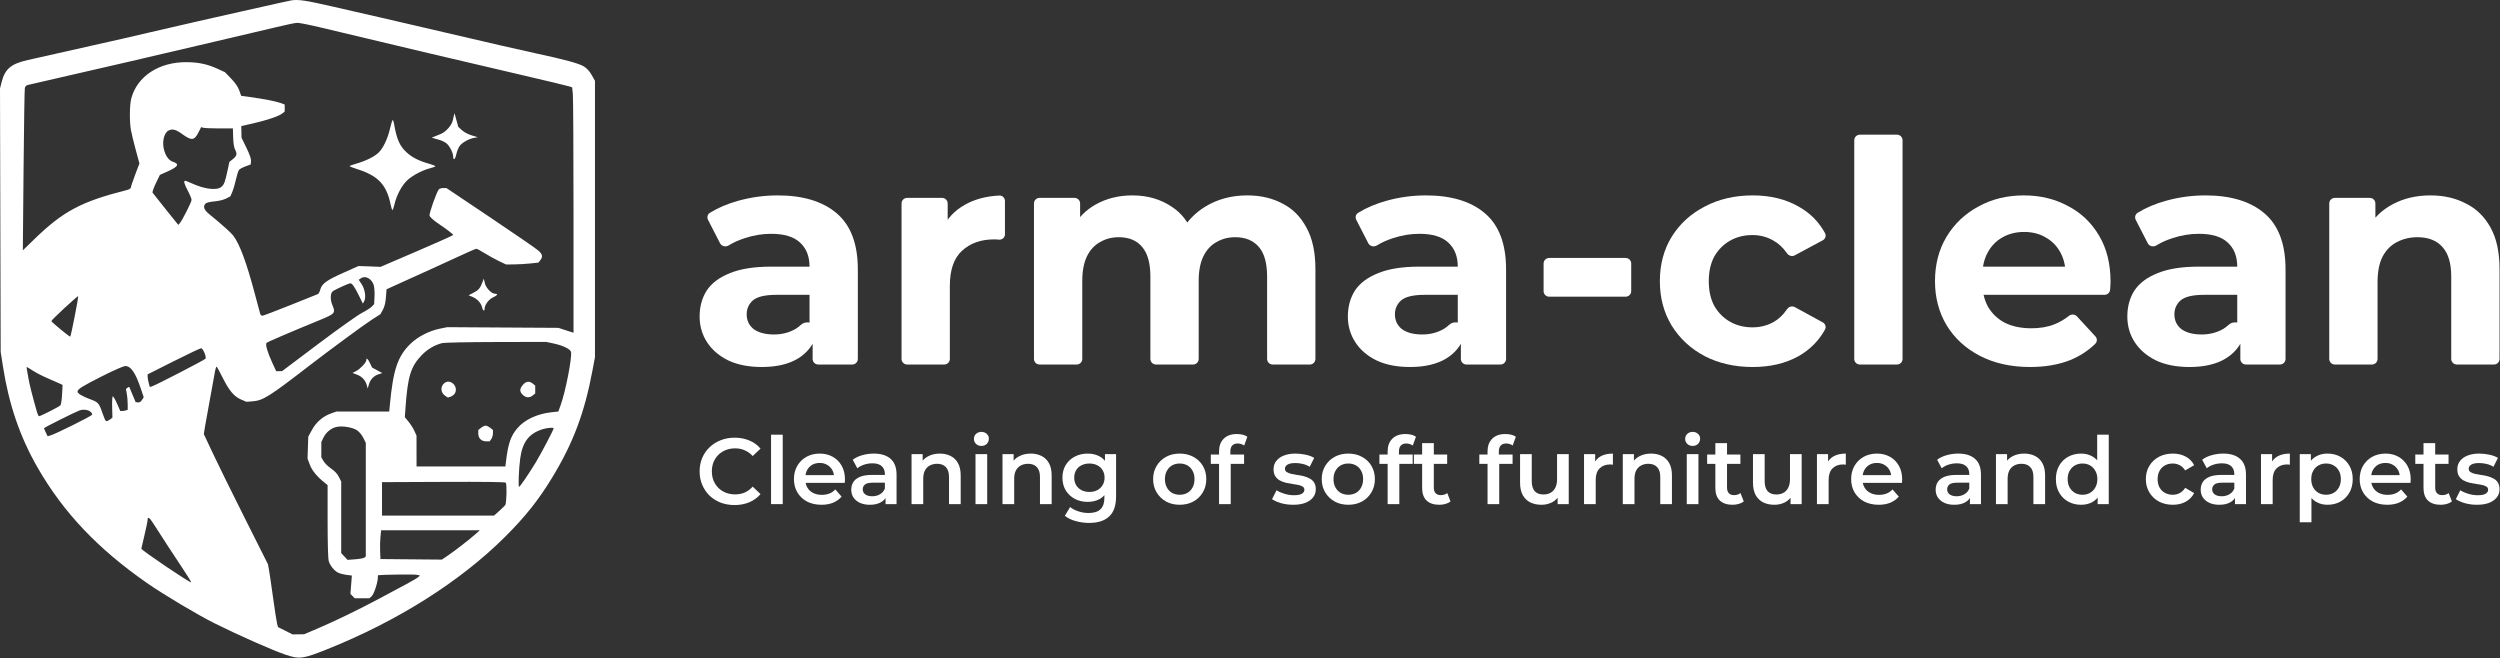 <svg width="2389" height="629" viewBox="0 0 2389 629" fill="none" xmlns="http://www.w3.org/2000/svg">
<rect x="0" y="0" width="2389" height="629" fill="#333333" stroke="none"/>
<path fill-rule="evenodd" clip-rule="evenodd" d="M278.059 0.426C276.684 0.659 270.834 1.928 265.059 3.246C259.284 4.563 244.209 7.946 231.559 10.762C206.235 16.4 172.344 24.134 141.559 31.302C130.559 33.863 119.084 36.528 116.059 37.225C107.417 39.214 38.743 54.673 26.815 57.314C10.622 60.899 4.796 65.758 1.57 78.369L0 84.509L0.323 210.369L0.646 336.229L2.832 350.229C8.511 386.61 19.085 417.488 35.877 446.729C60.532 489.662 93.273 524.239 140.34 557.051C156.239 568.135 188.76 587.521 205.059 595.631C228.685 607.387 259.91 621.199 272.753 625.576C286.095 630.124 289.355 629.711 312.251 620.573C379.591 593.696 439.628 555.816 482.43 513.2C502.068 493.647 514.5 478.017 527.743 456.229C547.782 423.259 558.636 394.347 566.224 353.729L568.559 341.229V209.229V77.229L565.453 71.729C563.381 68.061 560.868 65.307 557.908 63.462C553.469 60.695 539.115 56.766 513.559 51.323C506.959 49.917 490.984 46.321 478.059 43.331C429.084 32.003 402.196 25.751 391.559 23.217C385.509 21.776 372.909 18.859 363.559 16.735C354.209 14.611 333.734 9.92 318.059 6.31C291.836 0.271 284.946 -0.743 278.059 0.426ZM264.559 25.812C255.759 27.961 229.884 34.049 207.059 39.342C166.537 48.737 152.841 51.941 136.559 55.832C132.159 56.884 125.859 58.358 122.559 59.107C119.259 59.856 96.759 65.032 72.559 70.608C48.359 76.184 27.596 80.963 26.42 81.229C25.243 81.494 24.035 82.728 23.736 83.97C23.436 85.213 22.883 120.654 22.507 162.729L21.823 239.229L32.691 228.672C60.248 201.902 77.782 192.559 120.809 181.722C123.366 181.078 125.059 180.074 125.059 179.2C125.059 178.401 126.9 172.906 129.15 166.989L133.242 156.23L129.717 143.229C127.779 136.079 125.713 127.559 125.126 124.295C123.642 116.044 123.814 100.24 125.454 94.079C131.127 72.771 152.065 59.116 178.618 59.406C190.029 59.53 198.438 61.373 208.28 65.904L215 68.998L220.916 75.158C224.874 79.28 227.433 83.012 228.649 86.439L230.468 91.559L238.513 92.683C252.781 94.677 263.456 96.736 267.809 98.334L272.059 99.894V103.239V106.584L269.506 108.592C266.274 111.134 254.52 115.064 241.031 118.111L230.559 120.477L230.67 126.02L230.78 131.564L235.477 141.219C238.711 147.867 240.079 151.857 239.867 154.027L239.559 157.179L234.559 159.002C231.809 160.006 229.013 161.543 228.346 162.418C227.679 163.294 226.374 167.434 225.446 171.62C224.519 175.805 222.952 181.119 221.966 183.43L220.172 187.631L216.027 189.745C213.595 190.986 208.992 192.102 204.89 192.446C200.907 192.78 197.287 193.644 196.479 194.452C193.762 197.169 194.812 200.427 199.697 204.429C212.211 214.682 220.781 222.332 222.889 225.134C229.144 233.442 235.571 250.815 243.642 281.229C246.124 290.579 248.388 299.017 248.674 299.979C248.96 300.941 249.857 301.729 250.667 301.729C251.477 301.729 263.484 297.179 277.35 291.617C291.215 286.055 303.117 281.284 303.798 281.014C304.48 280.744 305.498 278.811 306.062 276.718C307.577 271.092 312.055 267.836 328.133 260.667L342.559 254.234L349.559 254.442C353.409 254.556 358.134 254.737 360.059 254.844L363.559 255.038L398.296 240.133C417.401 231.936 433.039 224.912 433.046 224.525C433.06 223.772 428.079 219.978 417.558 212.729C413.965 210.254 410.774 207.272 410.465 206.102C409.934 204.09 417.076 183.827 419.319 180.979C419.861 180.292 421.728 179.729 423.469 179.729H426.634L469.096 208.201C492.451 223.861 513.021 238.047 514.809 239.727C518.489 243.185 518.864 245.513 516.258 248.732L514.457 250.956L506.508 251.788C502.136 252.246 495.184 252.645 491.059 252.674L483.559 252.727L477.119 249.681C473.577 248.005 467.464 244.63 463.535 242.182C459.606 239.733 455.865 237.729 455.222 237.729C454.579 237.729 447.417 240.823 439.306 244.605C431.195 248.387 419.834 253.593 414.059 256.173C404.227 260.566 399.812 262.567 377.964 272.535L369.368 276.457L368.791 284.088C368.393 289.347 367.49 293.042 365.886 295.974L363.559 300.229L355.71 305.229C348.421 309.872 314.696 334.674 295.059 349.833C257.032 379.188 251.255 382.798 241.126 383.531L235.427 383.943L230.131 381.664C223.59 378.851 218.906 373.2 212.525 360.428C209.997 355.369 207.556 350.849 207.1 350.385C206.644 349.921 205.741 352.846 205.094 356.885C204.446 360.924 202.413 372.104 200.576 381.729C198.739 391.354 196.681 402.738 196.003 407.028L194.769 414.827L203.567 433.528C208.407 443.813 222.199 471.804 234.218 495.729L256.071 539.229L257.068 544.729C257.616 547.754 259.396 559.904 261.024 571.729C262.652 583.554 264.365 594.579 264.831 596.229L265.677 599.229L272.618 602.729L279.559 606.229L285.059 606.166L290.559 606.103L302.559 601.016C319.153 593.98 342.475 582.697 362.059 572.229C371.134 567.378 383.037 561.013 388.509 558.083C393.982 555.154 399.108 552.108 399.901 551.315L401.344 549.873L397.779 549.204C395.238 548.728 364.479 549.134 361.309 549.685C361.171 549.709 361.059 550.751 361.059 552.001C361.059 556.677 357.179 568.214 355.017 569.964L352.837 571.729H345.948H339.059L336.961 569.631L334.862 567.532L335.556 558.772L336.249 550.012L330.998 549.315C328.109 548.932 324.52 547.985 323.022 547.21C319.202 545.235 315.321 540.334 314.103 535.948C313.485 533.724 313.068 518.43 313.065 497.903L313.059 463.578L310.357 461.403C302.872 455.38 298.196 449.712 296.087 444.106L293.876 438.229L294.232 427.729L294.587 417.229L298.152 410.729C302.23 403.293 308.737 397.726 316.559 394.983L321.559 393.229H346.757H371.954L372.568 386.729C375.724 353.312 379.976 340.644 392.036 328.729C398.856 321.992 409.877 316.241 419.941 314.168L427.323 312.647L480.441 312.97L533.559 313.293L538.559 314.919C541.309 315.814 544.572 316.864 545.809 317.254L548.059 317.962V206.992C548.059 145.959 547.766 93.219 547.408 89.794L546.757 83.565L544.395 82.667C543.096 82.173 520.777 76.83 494.796 70.793C439.941 58.046 372.738 42.157 306.559 26.286C296.109 23.78 285.984 21.769 284.059 21.817C282.134 21.865 273.359 23.663 264.559 25.812ZM433.781 110.229C433.466 111.329 432.926 113.639 432.58 115.362C431.722 119.637 426.047 126.012 421.394 127.926C419.285 128.793 416.434 129.956 415.059 130.51L412.559 131.517L414.059 132.009C414.884 132.279 417.411 133.002 419.674 133.614C421.937 134.227 425.031 135.705 426.549 136.9C429.551 139.261 433.002 145.921 433.037 149.42C433.08 153.755 434.913 152.638 435.989 147.62C436.593 144.803 438.019 141.19 439.157 139.591C441.514 136.282 447.894 132.68 453.059 131.743L456.559 131.108L450.743 129.371C447.377 128.366 443.447 126.279 441.416 124.417L437.905 121.2L436.129 114.715L434.354 108.229L433.781 110.229ZM372.799 122.479C370.621 132.167 366.378 141.256 361.982 145.652C358.053 149.581 349.825 153.689 340.581 156.336C336.994 157.364 334.059 158.458 334.059 158.769C334.059 159.08 337.195 160.314 341.027 161.512C361.244 167.828 369.455 176.476 373.279 195.479C373.86 198.366 374.651 200.729 375.038 200.729C375.424 200.729 376.281 198.315 376.941 195.364C378.939 186.437 384.233 176.626 389.602 171.9C394.933 167.208 404.019 162.512 411.309 160.683C413.921 160.028 416.059 159.202 416.059 158.848C416.059 158.494 413.168 157.376 409.635 156.364C400.095 153.632 393.72 150.379 388.53 145.596C381.902 139.486 379.021 132.94 376.597 118.479C376.251 116.417 375.647 114.729 375.255 114.729C374.862 114.729 373.757 118.217 372.799 122.479ZM189.672 126.505C185.725 134.296 183.027 134.598 174.275 128.229C168.045 123.696 164.649 122.808 161.004 124.759C156.419 127.213 154.545 136.547 157.074 144.338C158.949 150.116 161.673 153.446 165.576 154.735C171.718 156.762 170.181 159.348 160.18 163.816L152.802 167.112L148.958 175.06C146.844 179.432 145.422 183.509 145.799 184.119C146.176 184.73 151.854 191.898 158.416 200.049L170.348 214.869L171.616 213.549C173.865 211.208 183.059 193.129 183.059 191.047C183.059 189.938 181.484 186.062 179.559 182.435C176.095 175.907 175.237 172.729 176.938 172.729C177.422 172.729 180.234 173.833 183.188 175.182C195.341 180.732 206.937 182.186 211.352 178.713C214.155 176.508 215.064 174.125 217.548 162.465L219.202 154.7L222.63 151.965C226.415 148.945 226.804 147.07 224.55 142.711C223.629 140.93 222.947 136.469 222.8 131.261L222.559 122.729L209.559 122.716C202.409 122.708 195.577 122.438 194.376 122.116L192.193 121.531L189.672 126.505ZM344.623 266.058L342.805 267.388L345.581 271.583C348.796 276.441 349.964 284.169 348.03 287.783L346.775 290.129L342.85 282.184C338.862 274.11 336.492 270.729 334.822 270.729C333.16 270.729 319.606 276.92 317.809 278.5C315.622 280.423 315.505 286.467 317.559 291.383C320.838 299.231 320.368 299.777 304.836 306.147C278.234 317.057 255.644 326.744 254.772 327.616C253.379 329.009 255.456 336.316 260.133 346.479L263.929 354.729L266.744 354.692L269.559 354.654L304.059 328.696C323.034 314.419 341.836 301.063 345.84 299.015C349.845 296.967 354.113 294.236 355.324 292.947L357.527 290.602L357.898 283.249C358.102 279.203 357.74 274.291 357.092 272.328C355.017 266.041 348.872 262.952 344.623 266.058ZM461.223 269.229C458.9 275.384 457.422 277.181 452.669 279.627L447.793 282.136L451.768 283.825C456.28 285.741 459.935 289.861 460.754 293.952C461.34 296.885 463.059 297.807 463.059 295.189C463.059 291.486 466.993 286.062 470.985 284.262C475.352 282.293 476.286 280.729 473.094 280.729C469.677 280.729 464.245 275.036 463.253 270.416L462.355 266.229L461.223 269.229ZM61.679 294.294C54.738 300.706 49.059 306.349 49.059 306.833C49.059 307.686 66.001 321.643 67.106 321.701C67.758 321.735 75.232 283.569 74.681 283.018C74.472 282.808 68.621 287.883 61.679 294.294ZM422.757 327.825C415.475 329.538 408.394 333.697 402.835 339.525C392.476 350.385 389.593 359.852 387.479 389.944L386.867 398.658L390.426 403.001C392.383 405.39 394.891 409.343 396 411.786L398.015 416.229L398.037 430.979L398.059 445.729H440.498H482.936L483.511 440.979C485.59 423.774 488.067 416.584 494.506 409.062C501.341 401.077 513.357 395.46 526.779 393.977L533.552 393.229L535.73 387.229C540.46 374.199 546.884 341.153 545.646 336.219C544.97 333.525 537.715 330.05 528.897 328.195L521.928 326.729L474.244 326.829C448.017 326.885 424.848 327.332 422.757 327.825ZM165.809 345.287L141.059 357.737L141.065 359.983C141.068 361.218 141.545 363.938 142.125 366.027L143.18 369.825L145.369 369.146C148.953 368.035 194.585 344.465 196.315 342.831C197.646 341.574 194.035 332.724 192.215 332.783C191.304 332.812 179.422 338.439 165.809 345.287ZM350.059 344.194C350.059 346.379 344.245 352.586 340.305 354.607L336.852 356.378L341.279 358.069C346.023 359.881 349.234 363.402 350.544 368.229L351.358 371.229L352.508 367.374C353.954 362.527 357.124 359.193 361.731 357.672L365.314 356.49L360.437 353.859L355.559 351.229L353.559 347.015C351.524 342.729 350.059 341.548 350.059 344.194ZM97.37 359.599C78.227 369.285 74.059 371.914 74.059 374.302C74.059 376.004 79.224 379.024 86.773 381.737C93.794 384.261 94.848 385.506 97.983 394.968C99.21 398.675 100.675 401.991 101.237 402.339C101.799 402.686 103.426 402.099 104.853 401.034L107.447 399.097L107.173 388.913C107.017 383.1 107.299 378.729 107.831 378.729C108.342 378.729 110.153 381.879 111.853 385.729L114.945 392.729H116.92C118.007 392.729 119.607 392.456 120.477 392.122L122.059 391.515L122.015 385.872C121.991 382.768 121.603 378.321 121.151 375.989L120.331 371.748L121.858 370.489C122.792 369.718 123.528 369.617 123.755 370.229C123.959 370.779 125.361 374.154 126.87 377.729L129.613 384.229L131.773 384.54C133.213 384.748 134.503 383.981 135.644 382.24L137.355 379.628L134.589 371.428C129.364 355.945 125.019 349.667 119.622 349.81C117.859 349.856 108.413 354.012 97.37 359.599ZM25.596 352.479C25.789 353.441 26.475 357.379 27.12 361.229C28.122 367.205 30.994 378.564 35.4 393.979C35.99 396.042 36.874 397.729 37.364 397.729C38.693 397.729 56.379 388.735 57.695 387.39C58.32 386.751 59.05 382.09 59.317 377.032L59.802 367.835L56.68 366.354C54.964 365.539 49.959 363.353 45.559 361.496C41.159 359.638 34.963 356.456 31.79 354.424C28.616 352.392 25.846 350.729 25.633 350.729C25.42 350.729 25.404 351.517 25.596 352.479ZM424.795 365.979C420.592 369.171 420.929 375.287 425.473 378.265L427.995 379.917L430.777 378.994C432.307 378.486 434.126 376.982 434.818 375.65C438.178 369.191 430.421 361.707 424.795 365.979ZM499.648 367.806C496.411 371.652 496.376 374.137 499.514 377.274C502.443 380.204 505.986 380.419 509.148 377.858L511.459 375.987V372.229V368.471L509.148 366.6C505.773 363.867 502.626 364.266 499.648 367.806ZM76.059 392.189C71.604 393.805 42.059 408.588 42.059 409.201C42.059 409.454 42.829 411.276 43.771 413.25L45.482 416.84L47.745 416.272C52.385 415.107 88.059 397.369 88.059 396.227C88.059 392.599 81.247 390.307 76.059 392.189ZM321.745 407.929C316.557 409.011 311.576 413.03 309.109 418.125L307.059 422.36V429.659V436.957L309.134 440.593C310.275 442.593 313.537 445.804 316.384 447.729C319.795 450.036 322.326 452.75 323.809 455.691L326.059 460.153V494.335V528.517L329.093 531.765L332.126 535.013L339.726 534.438C343.905 534.122 347.828 533.36 348.442 532.746L349.559 531.629V477.429V423.229L347.188 418.413C345.793 415.581 343.312 412.601 341.164 411.18C336.909 408.364 327.342 406.762 321.745 407.929ZM459.694 408.802L457.059 410.874V414.302C457.059 418.799 459.995 421.729 464.502 421.729H467.946L469.502 419.506C470.358 418.284 471.059 415.842 471.059 414.079V410.874L468.424 408.802C466.975 407.662 465.011 406.729 464.059 406.729C463.107 406.729 461.143 407.662 459.694 408.802ZM518.559 410.128C505.542 414.245 499.368 422.211 497.17 437.729C495.755 447.72 495.046 465.855 496.096 465.206C497.466 464.359 505.769 452.142 512.12 441.628C517.492 432.734 529.059 410.649 529.059 409.285C529.059 408.308 522.696 408.819 518.559 410.128ZM423.809 460.487L365.059 460.745V476.737V492.729H418.581H472.104L476.826 488.479C479.423 486.142 482.098 483.554 482.771 482.729C484.114 481.083 484.555 462.946 483.294 461.229C482.815 460.577 462.12 460.319 423.809 460.487ZM141.059 496.783C141.059 497.913 139.709 504.487 138.059 511.391C136.409 518.295 135.059 524.096 135.059 524.28C135.059 525.779 181.774 557.347 182.668 556.453C182.908 556.213 178.931 549.765 173.83 542.123C165.308 529.354 155.97 515.036 146.671 500.479C142.836 494.476 141.059 493.306 141.059 496.783ZM363.569 512.979C363.213 516.417 363.064 522.604 363.24 526.729L363.559 534.229L392.915 534.494L422.272 534.76L428.415 530.584C435.219 525.959 448.382 515.723 454.548 510.262L458.537 506.729H411.378H364.218L363.569 512.979Z" fill="white"/>
<path d="M2322.58 186.722C2335.21 186.722 2346.45 189.287 2356.31 194.418C2366.37 199.351 2374.26 207.047 2379.98 217.506C2385.7 227.767 2388.56 240.988 2388.56 257.17V343.006C2388.56 345.951 2386.17 348.338 2383.23 348.338H2347.74C2344.79 348.338 2342.4 345.951 2342.4 343.006V264.274C2342.4 251.447 2339.54 241.975 2333.82 235.858C2328.3 229.74 2320.41 226.682 2310.16 226.682C2302.86 226.682 2296.25 228.26 2290.33 231.418C2284.61 234.378 2280.08 239.015 2276.72 245.33C2273.57 251.644 2271.99 259.735 2271.99 269.602V343.006C2271.99 345.951 2269.6 348.338 2266.66 348.338H2231.17C2228.22 348.338 2225.83 345.951 2225.83 343.006V194.421C2225.83 191.477 2228.22 189.09 2231.17 189.09H2264.59C2267.53 189.09 2269.92 191.477 2269.92 194.421V219.732C2269.92 223.599 2264.85 225.046 2262.81 221.763V221.763C2262.08 220.594 2262.03 219.121 2262.72 217.932C2268.37 208.218 2276.2 200.676 2286.19 195.306C2296.84 189.583 2308.97 186.722 2322.58 186.722Z" fill="white"/>
<path d="M2146.2 348.338C2143.25 348.338 2140.87 345.951 2140.87 343.006V318.366C2140.87 317.635 2140.72 316.912 2140.42 316.241L2138.35 311.466C2138.06 310.796 2137.91 310.072 2137.91 309.341V254.802C2137.91 244.935 2134.85 237.239 2128.74 231.714C2122.82 226.188 2113.65 223.426 2101.22 223.426C2092.74 223.426 2084.36 224.807 2076.07 227.57C2070.35 229.385 2065.22 231.696 2060.68 234.5C2057.82 236.267 2053.93 235.438 2052.39 232.447L2040.91 210.085C2039.7 207.72 2040.4 204.807 2042.66 203.403C2050.52 198.508 2059.69 194.625 2070.16 191.754C2082.38 188.399 2094.81 186.722 2107.43 186.722C2131.7 186.722 2150.53 192.444 2163.94 203.89C2177.36 215.335 2184.06 233.194 2184.06 257.466V343.006C2184.06 345.951 2181.68 348.338 2178.73 348.338H2146.2ZM2092.35 350.706C2079.92 350.706 2069.27 348.634 2060.39 344.49C2051.52 340.148 2044.71 334.327 2039.98 327.026C2035.24 319.724 2032.88 311.535 2032.88 302.458C2032.88 292.986 2035.15 284.698 2039.68 277.594C2044.42 270.49 2051.81 264.964 2061.87 261.018C2071.93 256.874 2085.05 254.802 2101.22 254.802H2138.2C2141.14 254.802 2143.53 257.189 2143.53 260.133V276.406C2143.53 279.351 2141.14 281.738 2138.2 281.738H2106.25C2095.4 281.738 2087.91 283.514 2083.77 287.066C2079.82 290.618 2077.85 295.058 2077.85 300.386C2077.85 306.306 2080.12 311.042 2084.65 314.594C2089.39 317.948 2095.8 319.626 2103.88 319.626C2111.58 319.626 2118.48 317.85 2124.59 314.298C2126.51 313.12 2128.27 311.778 2129.86 310.27C2133.48 306.833 2141 307.304 2142.58 312.041L2144.45 317.661C2144.81 318.745 2144.83 319.92 2144.43 320.993C2140.98 330.437 2135.06 337.677 2126.67 342.714C2117.79 348.042 2106.35 350.706 2092.35 350.706Z" fill="white"/>
<path d="M1939.91 350.706C1921.77 350.706 1905.79 347.154 1891.98 340.05C1878.37 332.946 1867.82 323.276 1860.33 311.042C1852.83 298.61 1849.08 284.5 1849.08 268.714C1849.08 252.73 1852.73 238.62 1860.03 226.386C1867.53 213.954 1877.68 204.284 1890.51 197.378C1903.33 190.274 1917.82 186.722 1934 186.722C1949.58 186.722 1963.58 190.076 1976.01 196.786C1988.63 203.298 1998.59 212.77 2005.89 225.202C2013.19 237.436 2016.84 252.138 2016.84 269.306C2016.84 271.082 2016.74 273.154 2016.54 275.522C2016.5 275.997 2016.46 276.468 2016.41 276.935C2016.16 279.662 2013.86 281.738 2011.13 281.738H1891.99C1889.05 281.738 1886.66 279.351 1886.66 276.406V260.133C1886.66 257.189 1889.05 254.802 1891.99 254.802H1977.08C1980.46 254.802 1981.45 259.413 1978.36 260.801V260.801C1976.29 261.736 1973.93 260.214 1973.74 257.945C1973.2 251.664 1971.59 246.078 1968.91 241.186C1965.56 235.068 1960.92 230.332 1955 226.978C1949.09 223.426 1942.18 221.65 1934.29 221.65C1926.4 221.65 1919.4 223.426 1913.29 226.978C1907.37 230.332 1902.73 235.167 1899.38 241.482C1896.03 247.599 1894.35 254.9 1894.35 263.386V270.49C1894.35 279.172 1896.23 286.868 1899.97 293.578C1903.92 300.09 1909.34 305.122 1916.25 308.674C1923.35 312.028 1931.63 313.706 1941.1 313.706C1949.58 313.706 1956.98 312.423 1963.29 309.858C1968.17 307.932 1972.73 305.283 1976.95 301.911C1979.28 300.044 1982.71 300.122 1984.73 302.321L2002.34 321.422C2004.19 323.429 2004.24 326.527 2002.3 328.445C1995.59 335.065 1987.52 340.314 1978.08 344.194C1967.03 348.535 1954.31 350.706 1939.91 350.706Z" fill="white"/>
<path d="M1777.26 348.338C1774.32 348.338 1771.93 345.951 1771.93 343.006V134.037C1771.93 131.093 1774.32 128.706 1777.26 128.706H1812.75C1815.7 128.706 1818.08 131.093 1818.08 134.037V343.006C1818.08 345.951 1815.7 348.338 1812.75 348.338H1777.26Z" fill="white"/>
<path d="M1674.92 350.706C1657.76 350.706 1642.47 347.252 1629.06 340.346C1615.65 333.242 1605.09 323.474 1597.4 311.042C1589.91 298.61 1586.16 284.5 1586.16 268.714C1586.16 252.73 1589.91 238.62 1597.4 226.386C1605.09 213.954 1615.65 204.284 1629.06 197.378C1642.47 190.274 1657.76 186.722 1674.92 186.722C1691.68 186.722 1706.28 190.274 1718.71 197.378C1729.67 203.473 1738.1 211.95 1744 222.809C1745.34 225.275 1744.3 228.306 1741.83 229.635L1715.06 244.019C1712.49 245.401 1709.31 244.434 1707.65 242.03C1704.03 236.771 1699.72 232.74 1694.74 229.938C1688.63 226.386 1681.92 224.61 1674.62 224.61C1666.73 224.61 1659.63 226.386 1653.32 229.938C1647.01 233.49 1641.98 238.522 1638.23 245.034C1634.68 251.546 1632.91 259.439 1632.91 268.714C1632.91 277.988 1634.68 285.882 1638.23 292.394C1641.98 298.906 1647.01 303.938 1653.32 307.49C1659.63 311.042 1666.73 312.818 1674.62 312.818C1681.92 312.818 1688.63 311.14 1694.74 307.786C1699.72 304.983 1704.03 300.89 1707.66 295.506C1709.31 293.055 1712.53 292.066 1715.13 293.483L1741.85 308.062C1744.31 309.406 1745.33 312.441 1743.98 314.899C1738.08 325.603 1729.66 334.085 1718.71 340.346C1706.28 347.252 1691.68 350.706 1674.92 350.706Z" fill="white"/>
<path d="M1480.39 283.513C1477.45 283.513 1475.06 281.126 1475.06 278.182V251.845C1475.06 248.9 1477.45 246.513 1480.39 246.513H1553.46C1556.4 246.513 1558.79 248.9 1558.79 251.845V278.182C1558.79 281.126 1556.4 283.513 1553.46 283.513H1480.39Z" fill="white"/>
<path d="M1401.34 348.338C1398.4 348.338 1396.01 345.951 1396.01 343.006V318.366C1396.01 317.635 1395.86 316.912 1395.57 316.241L1393.49 311.466C1393.2 310.796 1393.05 310.072 1393.05 309.341V254.802C1393.05 244.935 1389.99 237.239 1383.88 231.714C1377.96 226.188 1368.79 223.426 1356.36 223.426C1347.88 223.426 1339.5 224.807 1331.22 227.57C1325.49 229.385 1320.36 231.696 1315.82 234.5C1312.96 236.267 1309.07 235.438 1307.54 232.447L1296.06 210.085C1294.84 207.72 1295.54 204.807 1297.8 203.403C1305.67 198.508 1314.83 194.625 1325.3 191.754C1337.53 188.399 1349.95 186.722 1362.58 186.722C1386.84 186.722 1405.68 192.444 1419.09 203.89C1432.5 215.335 1439.21 233.194 1439.21 257.466V343.006C1439.21 345.951 1436.82 348.338 1433.87 348.338H1401.34ZM1347.49 350.706C1335.06 350.706 1324.41 348.634 1315.54 344.49C1306.66 340.148 1299.86 334.327 1295.12 327.026C1290.39 319.724 1288.02 311.535 1288.02 302.458C1288.02 292.986 1290.29 284.698 1294.83 277.594C1299.56 270.49 1306.96 264.964 1317.02 261.018C1327.07 256.874 1340.19 254.802 1356.36 254.802H1393.34C1396.29 254.802 1398.67 257.189 1398.67 260.133V276.406C1398.67 279.351 1396.29 281.738 1393.34 281.738H1361.39C1350.55 281.738 1343.05 283.514 1338.91 287.066C1334.96 290.618 1332.99 295.058 1332.99 300.386C1332.99 306.306 1335.26 311.042 1339.8 314.594C1344.53 317.948 1350.94 319.626 1359.03 319.626C1366.72 319.626 1373.62 317.85 1379.74 314.298C1381.66 313.12 1383.41 311.778 1385 310.27C1388.62 306.833 1396.15 307.304 1397.72 312.041L1399.6 317.661C1399.96 318.745 1399.97 319.92 1399.58 320.993C1396.12 330.437 1390.2 337.677 1381.81 342.714C1372.93 348.042 1361.49 350.706 1347.49 350.706Z" fill="white"/>
<path d="M1191.92 186.722C1204.54 186.722 1215.68 189.287 1225.35 194.418C1235.21 199.351 1242.9 207.047 1248.43 217.506C1254.15 227.767 1257.01 240.988 1257.01 257.17V343.006C1257.01 345.951 1254.62 348.338 1251.67 348.338H1216.18C1213.24 348.338 1210.85 345.951 1210.85 343.006V264.274C1210.85 251.447 1208.19 241.975 1202.86 235.858C1197.54 229.74 1190.04 226.682 1180.38 226.682C1173.67 226.682 1167.66 228.26 1162.33 231.418C1157 234.378 1152.86 238.916 1149.9 245.034C1146.95 251.151 1145.47 258.946 1145.47 268.418V343.006C1145.47 345.951 1143.08 348.338 1140.13 348.338H1104.64C1101.7 348.338 1099.31 345.951 1099.31 343.006V264.274C1099.31 251.447 1096.65 241.975 1091.32 235.858C1086.2 229.74 1078.8 226.682 1069.13 226.682C1062.43 226.682 1056.41 228.26 1051.09 231.418C1045.76 234.378 1041.62 238.916 1038.66 245.034C1035.7 251.151 1034.22 258.946 1034.22 268.418V343.006C1034.22 345.951 1031.84 348.338 1028.89 348.338H993.399C990.455 348.338 988.068 345.951 988.068 343.006V194.421C988.068 191.477 990.455 189.09 993.399 189.09H1026.82C1029.76 189.09 1032.15 191.477 1032.15 194.421V219.638C1032.15 223.466 1027.17 224.945 1025.08 221.736V221.736C1024.33 220.584 1024.24 219.114 1024.91 217.91C1030.35 208.027 1037.8 200.493 1047.24 195.306C1057.5 189.583 1069.13 186.722 1082.15 186.722C1096.75 186.722 1109.47 190.471 1120.32 197.97C1129.17 203.824 1135.62 212.215 1139.66 223.144C1141.06 226.932 1137.48 230.422 1133.58 229.359L1131.85 228.886C1128.73 228.034 1127.06 224.606 1128.6 221.758C1133.93 211.888 1141.52 203.86 1151.38 197.674C1163.22 190.372 1176.73 186.722 1191.92 186.722Z" fill="white"/>
<path d="M866.849 348.338C863.904 348.338 861.517 345.951 861.517 343.006V194.421C861.517 191.477 863.904 189.09 866.849 189.09H900.269C903.213 189.09 905.6 191.477 905.6 194.421V220.982C905.6 224.14 901.32 225.109 899.96 222.258V222.258C899.596 221.495 899.572 220.609 899.917 219.837C904.679 209.194 912.097 201.115 922.169 195.602C931.36 190.396 942.306 187.48 955.005 186.851C957.946 186.706 960.335 189.109 960.335 192.053V224.01C960.335 226.867 957.866 229.05 955.009 229.05V229.05C953.432 228.852 951.755 228.754 949.98 228.754C937.356 228.754 927.1 232.404 919.21 239.706C911.518 246.81 907.671 257.959 907.671 273.154V343.006C907.671 345.951 905.284 348.338 902.34 348.338H866.849Z" fill="white"/>
<path d="M781.88 348.338C778.936 348.338 776.549 345.951 776.549 343.006V318.366C776.549 317.635 776.398 316.912 776.107 316.241L774.032 311.466C773.741 310.796 773.59 310.072 773.59 309.341V254.802C773.59 244.935 770.533 237.239 764.418 231.714C758.501 226.188 749.329 223.426 736.903 223.426C728.422 223.426 720.039 224.807 711.755 227.57C706.031 229.385 700.9 231.696 696.362 234.5C693.502 236.267 689.613 235.438 688.077 232.447L676.594 210.085C675.379 207.72 676.083 204.807 678.339 203.403C686.205 198.508 695.371 194.625 705.838 191.754C718.067 188.399 730.493 186.722 743.116 186.722C767.377 186.722 786.214 192.444 799.626 203.89C813.038 215.335 819.745 233.194 819.745 257.466V343.006C819.745 345.951 817.358 348.338 814.413 348.338H781.88ZM728.027 350.706C715.601 350.706 704.95 348.634 696.074 344.49C687.198 340.148 680.394 334.327 675.66 327.026C670.926 319.724 668.559 311.535 668.559 302.458C668.559 292.986 670.827 284.698 675.364 277.594C680.098 270.49 687.494 264.964 697.554 261.018C707.613 256.874 720.729 254.802 736.903 254.802H773.88C776.825 254.802 779.212 257.189 779.212 260.133V276.406C779.212 279.351 776.825 281.738 773.88 281.738H741.933C731.085 281.738 723.589 283.514 719.447 287.066C715.503 290.618 713.53 295.058 713.53 300.386C713.53 306.306 715.798 311.042 720.335 314.594C725.069 317.948 731.479 319.626 739.566 319.626C747.258 319.626 754.162 317.85 760.276 314.298C762.196 313.12 763.951 311.778 765.54 310.27C769.162 306.833 776.684 307.304 778.262 312.041L780.135 317.661C780.496 318.745 780.508 319.92 780.115 320.993C776.66 330.437 770.737 337.677 762.347 342.714C753.472 348.042 742.032 350.706 728.027 350.706Z" fill="white"/>
<path d="M2366.95 482.359C2362.97 482.359 2359.13 481.853 2355.44 480.839C2351.81 479.766 2348.92 478.485 2346.78 476.994L2351.06 468.5C2353.21 469.871 2355.77 471.004 2358.74 471.898C2361.72 472.792 2364.69 473.239 2367.67 473.239C2371.18 473.239 2373.71 472.762 2375.26 471.808C2376.86 470.855 2377.67 469.573 2377.67 467.964C2377.67 466.652 2377.13 465.669 2376.06 465.013C2374.99 464.298 2373.59 463.761 2371.86 463.403C2370.14 463.046 2368.2 462.718 2366.06 462.42C2363.98 462.122 2361.87 461.734 2359.72 461.258C2357.64 460.721 2355.74 459.976 2354.01 459.022C2352.28 458.009 2350.89 456.668 2349.81 454.999C2348.74 453.329 2348.21 451.124 2348.21 448.382C2348.21 445.342 2349.07 442.719 2350.8 440.513C2352.52 438.248 2354.93 436.52 2358.03 435.327C2361.18 434.076 2364.9 433.45 2369.19 433.45C2372.4 433.45 2375.64 433.807 2378.92 434.523C2382.19 435.238 2384.9 436.251 2387.04 437.563L2382.76 446.057C2380.49 444.686 2378.2 443.762 2375.88 443.285C2373.62 442.749 2371.36 442.481 2369.1 442.481C2365.7 442.481 2363.18 442.987 2361.51 444.001C2359.9 445.014 2359.1 446.296 2359.1 447.845C2359.1 449.276 2359.63 450.349 2360.71 451.064C2361.78 451.78 2363.18 452.346 2364.9 452.763C2366.63 453.18 2368.53 453.538 2370.61 453.836C2372.76 454.075 2374.87 454.462 2376.95 454.999C2379.04 455.535 2380.94 456.28 2382.67 457.234C2384.45 458.128 2385.88 459.41 2386.95 461.079C2388.02 462.748 2388.56 464.924 2388.56 467.606C2388.56 470.586 2387.67 473.179 2385.88 475.385C2384.15 477.591 2381.68 479.319 2378.47 480.571C2375.26 481.763 2371.42 482.359 2366.95 482.359Z" fill="white"/>
<path d="M2332.33 482.36C2327.09 482.36 2323.05 481.018 2320.19 478.336C2317.33 475.594 2315.9 471.57 2315.9 466.265V423.436H2327.06V465.997C2327.06 468.262 2327.63 470.02 2328.76 471.272C2329.95 472.524 2331.59 473.15 2333.67 473.15C2336.17 473.15 2338.25 472.494 2339.92 471.183L2343.04 479.141C2341.73 480.214 2340.13 481.018 2338.22 481.555C2336.32 482.091 2334.35 482.36 2332.33 482.36ZM2308.05 443.286V434.344H2339.83V443.286H2308.05Z" fill="white"/>
<path d="M2281.26 482.359C2275.96 482.359 2271.32 481.316 2267.33 479.23C2263.4 477.084 2260.34 474.163 2258.14 470.467C2255.99 466.771 2254.92 462.569 2254.92 457.86C2254.92 453.091 2255.96 448.889 2258.05 445.252C2260.19 441.557 2263.11 438.666 2266.8 436.579C2270.55 434.493 2274.8 433.45 2279.56 433.45C2284.21 433.45 2288.34 434.463 2291.97 436.49C2295.6 438.517 2298.46 441.378 2300.54 445.074C2302.63 448.769 2303.67 453.121 2303.67 458.128C2303.67 458.605 2303.64 459.141 2303.58 459.738C2303.58 460.334 2303.55 460.9 2303.49 461.436H2263.76V454.015H2297.6L2293.22 456.34C2293.28 453.598 2292.72 451.184 2291.53 449.097C2290.34 447.011 2288.7 445.372 2286.62 444.179C2284.59 442.987 2282.24 442.391 2279.56 442.391C2276.83 442.391 2274.42 442.987 2272.33 444.179C2270.31 445.372 2268.7 447.041 2267.51 449.187C2266.38 451.273 2265.81 453.747 2265.81 456.608V458.396C2265.81 461.258 2266.47 463.791 2267.78 465.996C2269.09 468.202 2270.93 469.901 2273.31 471.093C2275.69 472.285 2278.43 472.881 2281.53 472.881C2284.21 472.881 2286.62 472.464 2288.76 471.63C2290.9 470.795 2292.81 469.484 2294.47 467.695L2300.45 474.58C2298.31 477.084 2295.6 479.021 2292.33 480.392C2289.12 481.704 2285.43 482.359 2281.26 482.359Z" fill="white"/>
<path d="M2224.07 482.359C2220.21 482.359 2216.66 481.465 2213.45 479.677C2210.3 477.889 2207.77 475.206 2205.86 471.63C2204.02 467.993 2203.09 463.403 2203.09 457.86C2203.09 452.257 2203.99 447.667 2205.77 444.09C2207.62 440.513 2210.12 437.861 2213.27 436.132C2216.43 434.344 2220.03 433.45 2224.07 433.45C2228.78 433.45 2232.91 434.463 2236.48 436.49C2240.11 438.517 2242.97 441.348 2245.05 444.984C2247.2 448.62 2248.27 452.912 2248.27 457.86C2248.27 462.807 2247.2 467.129 2245.05 470.825C2242.97 474.461 2240.11 477.292 2236.48 479.319C2232.91 481.346 2228.78 482.359 2224.07 482.359ZM2197.65 499.08V433.986H2208.27V445.252L2207.92 457.949L2208.81 470.646V499.08H2197.65ZM2222.82 472.792C2225.5 472.792 2227.88 472.196 2229.97 471.004C2232.11 469.812 2233.81 468.083 2235.06 465.818C2236.31 463.553 2236.93 460.9 2236.93 457.86C2236.93 454.76 2236.31 452.107 2235.06 449.902C2233.81 447.637 2232.11 445.908 2229.97 444.716C2227.88 443.524 2225.5 442.928 2222.82 442.928C2220.15 442.928 2217.74 443.524 2215.59 444.716C2213.45 445.908 2211.75 447.637 2210.5 449.902C2209.25 452.107 2208.63 454.76 2208.63 457.86C2208.63 460.9 2209.25 463.553 2210.5 465.818C2211.75 468.083 2213.45 469.812 2215.59 471.004C2217.74 472.196 2220.15 472.792 2222.82 472.792Z" fill="white"/>
<path d="M2160.6 481.733V433.986H2171.22V447.13L2169.97 443.285C2171.4 440.066 2173.63 437.622 2176.67 435.953C2179.76 434.284 2183.6 433.45 2188.18 433.45V444.09C2187.71 443.971 2187.26 443.911 2186.84 443.911C2186.43 443.852 2186.01 443.822 2185.59 443.822C2181.37 443.822 2178.01 445.074 2175.51 447.577C2173.01 450.021 2171.76 453.687 2171.76 458.575V481.733H2160.6Z" fill="white"/>
<path d="M2135.74 481.733V472.077L2135.12 470.02V453.121C2135.12 449.842 2134.13 447.309 2132.17 445.521C2130.21 443.673 2127.23 442.749 2123.24 442.749C2120.56 442.749 2117.92 443.166 2115.3 444.001C2112.74 444.835 2110.56 445.998 2108.78 447.488L2104.4 439.351C2106.96 437.384 2110 435.924 2113.51 434.97C2117.08 433.956 2120.77 433.45 2124.58 433.45C2131.48 433.45 2136.81 435.119 2140.56 438.457C2144.37 441.735 2146.27 446.832 2146.27 453.747V481.733H2135.74ZM2120.74 482.359C2117.17 482.359 2114.05 481.763 2111.37 480.571C2108.69 479.319 2106.61 477.62 2105.12 475.474C2103.69 473.269 2102.98 470.795 2102.98 468.053C2102.98 465.371 2103.6 462.956 2104.85 460.81C2106.16 458.665 2108.27 456.966 2111.19 455.714C2114.11 454.462 2117.97 453.836 2122.8 453.836H2136.63V461.258H2123.6C2119.79 461.258 2117.23 461.883 2115.92 463.135C2114.61 464.327 2113.96 465.818 2113.96 467.606C2113.96 469.633 2114.76 471.242 2116.37 472.434C2117.97 473.627 2120.21 474.223 2123.06 474.223C2125.8 474.223 2128.24 473.597 2130.38 472.345C2132.59 471.093 2134.16 469.245 2135.12 466.801L2136.99 473.507C2135.92 476.309 2133.98 478.485 2131.19 480.035C2128.45 481.584 2124.97 482.359 2120.74 482.359Z" fill="white"/>
<path d="M2076.37 482.359C2071.37 482.359 2066.9 481.316 2062.98 479.23C2059.11 477.084 2056.07 474.163 2053.87 470.467C2051.67 466.771 2050.57 462.569 2050.57 457.86C2050.57 453.091 2051.67 448.889 2053.87 445.252C2056.07 441.557 2059.11 438.666 2062.98 436.579C2066.9 434.493 2071.37 433.45 2076.37 433.45C2081.01 433.45 2085.09 434.403 2088.6 436.311C2092.17 438.159 2094.88 440.901 2096.72 444.537L2088.15 449.544C2086.72 447.279 2084.97 445.61 2082.88 444.537C2080.86 443.464 2078.66 442.928 2076.28 442.928C2073.54 442.928 2071.07 443.524 2068.87 444.716C2066.67 445.908 2064.94 447.637 2063.69 449.902C2062.44 452.107 2061.82 454.76 2061.82 457.86C2061.82 460.959 2062.44 463.642 2063.69 465.907C2064.94 468.113 2066.67 469.812 2068.87 471.004C2071.07 472.196 2073.54 472.792 2076.28 472.792C2078.66 472.792 2080.86 472.255 2082.88 471.183C2084.97 470.11 2086.72 468.44 2088.15 466.175L2096.72 471.183C2094.88 474.759 2092.17 477.531 2088.6 479.498C2085.09 481.406 2081.01 482.359 2076.37 482.359Z" fill="white"/>
<path d="M1988.71 482.359C1984.13 482.359 1979.99 481.346 1976.3 479.319C1972.67 477.233 1969.81 474.372 1967.73 470.736C1965.65 467.099 1964.6 462.808 1964.6 457.86C1964.6 452.912 1965.65 448.62 1967.73 444.984C1969.81 441.348 1972.67 438.517 1976.3 436.49C1979.99 434.463 1984.13 433.45 1988.71 433.45C1992.7 433.45 1996.27 434.344 1999.42 436.132C2002.58 437.861 2005.08 440.514 2006.92 444.09C2008.77 447.667 2009.69 452.257 2009.69 457.86C2009.69 463.404 2008.8 467.994 2007.01 471.63C2005.23 475.206 2002.76 477.889 1999.6 479.677C1996.45 481.465 1992.82 482.359 1988.71 482.359ZM1990.05 472.792C1992.73 472.792 1995.11 472.196 1997.19 471.004C1999.33 469.812 2001.03 468.083 2002.28 465.818C2003.59 463.553 2004.24 460.9 2004.24 457.86C2004.24 454.76 2003.59 452.108 2002.28 449.902C2001.03 447.637 1999.33 445.908 1997.19 444.716C1995.11 443.524 1992.73 442.928 1990.05 442.928C1987.37 442.928 1984.96 443.524 1982.82 444.716C1980.73 445.908 1979.04 447.637 1977.73 449.902C1976.48 452.108 1975.85 454.76 1975.85 457.86C1975.85 460.9 1976.48 463.553 1977.73 465.818C1979.04 468.083 1980.73 469.812 1982.82 471.004C1984.96 472.196 1987.37 472.792 1990.05 472.792ZM2004.51 481.734V470.467L2004.96 457.771L2004.06 445.074V415.388H2015.13V481.734H2004.51Z" fill="white"/>
<path d="M1934.38 433.45C1938.19 433.45 1941.58 434.195 1944.56 435.685C1947.59 437.175 1949.97 439.47 1951.7 442.57C1953.43 445.61 1954.29 449.544 1954.29 454.373V481.733H1943.13V455.803C1943.13 451.571 1942.12 448.412 1940.09 446.325C1938.13 444.239 1935.36 443.196 1931.79 443.196C1929.17 443.196 1926.85 443.732 1924.83 444.805C1922.81 445.878 1921.23 447.488 1920.1 449.634C1919.03 451.72 1918.49 454.373 1918.49 457.592V481.733H1907.33V433.986H1917.95V446.862L1916.08 442.928C1917.75 439.888 1920.16 437.563 1923.31 435.953C1926.52 434.284 1930.21 433.45 1934.38 433.45Z" fill="white"/>
<path d="M1882.47 481.733V472.077L1881.85 470.02V453.121C1881.85 449.842 1880.87 447.309 1878.9 445.521C1876.94 443.673 1873.96 442.749 1869.98 442.749C1867.3 442.749 1864.65 443.166 1862.03 444.001C1859.47 444.835 1857.3 445.998 1855.51 447.488L1851.14 439.351C1853.7 437.384 1856.73 435.924 1860.25 434.97C1863.82 433.956 1867.51 433.45 1871.32 433.45C1878.22 433.45 1883.55 435.119 1887.3 438.457C1891.1 441.735 1893.01 446.832 1893.01 453.747V481.733H1882.47ZM1867.48 482.359C1863.91 482.359 1860.78 481.763 1858.1 480.571C1855.42 479.319 1853.34 477.62 1851.85 475.474C1850.42 473.269 1849.71 470.795 1849.71 468.053C1849.71 465.371 1850.34 462.956 1851.59 460.81C1852.89 458.665 1855.01 456.966 1857.92 455.714C1860.84 454.462 1864.71 453.836 1869.53 453.836H1883.37V461.258H1870.33C1866.52 461.258 1863.96 461.883 1862.66 463.135C1861.35 464.327 1860.69 465.818 1860.69 467.606C1860.69 469.633 1861.49 471.242 1863.1 472.434C1864.71 473.627 1866.94 474.223 1869.8 474.223C1872.54 474.223 1874.98 473.597 1877.12 472.345C1879.32 471.093 1880.9 469.245 1881.85 466.801L1883.72 473.507C1882.65 476.309 1880.72 478.485 1877.92 480.035C1875.18 481.584 1871.7 482.359 1867.48 482.359Z" fill="white"/>
<path d="M1795.3 482.359C1790.01 482.359 1785.36 481.316 1781.38 479.23C1777.45 477.084 1774.38 474.163 1772.18 470.467C1770.04 466.771 1768.97 462.569 1768.97 457.86C1768.97 453.091 1770.01 448.889 1772.09 445.252C1774.23 441.557 1777.15 438.666 1780.84 436.579C1784.59 434.493 1788.85 433.45 1793.61 433.45C1798.25 433.45 1802.39 434.463 1806.02 436.49C1809.65 438.517 1812.5 441.378 1814.59 445.074C1816.67 448.769 1817.71 453.121 1817.71 458.128C1817.71 458.605 1817.68 459.141 1817.62 459.738C1817.62 460.334 1817.59 460.9 1817.53 461.436H1777.81V454.015H1811.64L1807.27 456.34C1807.33 453.598 1806.76 451.184 1805.57 449.097C1804.38 447.011 1802.74 445.372 1800.66 444.179C1798.64 442.987 1796.29 442.391 1793.61 442.391C1790.87 442.391 1788.46 442.987 1786.38 444.179C1784.35 445.372 1782.75 447.041 1781.55 449.187C1780.42 451.273 1779.86 453.747 1779.86 456.608V458.396C1779.86 461.258 1780.51 463.791 1781.82 465.996C1783.13 468.202 1784.98 469.901 1787.36 471.093C1789.74 472.285 1792.48 472.881 1795.57 472.881C1798.25 472.881 1800.66 472.464 1802.8 471.63C1804.94 470.795 1806.85 469.484 1808.52 467.695L1814.5 474.58C1812.35 477.084 1809.65 479.021 1806.37 480.392C1803.16 481.704 1799.47 482.359 1795.3 482.359Z" fill="white"/>
<path d="M1736.28 481.733V433.986H1746.9V447.13L1745.65 443.285C1747.08 440.066 1749.31 437.622 1752.35 435.953C1755.44 434.284 1759.28 433.45 1763.86 433.45V444.09C1763.39 443.971 1762.94 443.911 1762.53 443.911C1762.11 443.852 1761.69 443.822 1761.28 443.822C1757.05 443.822 1753.69 445.074 1751.19 447.577C1748.69 450.021 1747.44 453.687 1747.44 458.575V481.733H1736.28Z" fill="white"/>
<path d="M1695.69 482.36C1691.64 482.36 1688.07 481.615 1684.98 480.125C1681.88 478.575 1679.47 476.25 1677.74 473.15C1676.02 469.991 1675.15 466.027 1675.15 461.258V433.987H1686.31V459.738C1686.31 464.03 1687.27 467.249 1689.17 469.395C1691.13 471.481 1693.9 472.524 1697.47 472.524C1700.09 472.524 1702.35 471.988 1704.26 470.915C1706.22 469.842 1707.74 468.232 1708.81 466.087C1709.94 463.941 1710.51 461.288 1710.51 458.129V433.987H1721.67V481.734H1711.04V468.858L1712.92 472.793C1711.31 475.892 1708.96 478.277 1705.87 479.946C1702.77 481.555 1699.38 482.36 1695.69 482.36Z" fill="white"/>
<path d="M1655.62 482.36C1650.38 482.36 1646.33 481.018 1643.48 478.336C1640.62 475.594 1639.19 471.57 1639.19 466.265V423.436H1650.35V465.997C1650.35 468.262 1650.92 470.02 1652.05 471.272C1653.24 472.524 1654.87 473.15 1656.96 473.15C1659.46 473.15 1661.54 472.494 1663.21 471.183L1666.33 479.141C1665.02 480.214 1663.42 481.018 1661.51 481.555C1659.61 482.091 1657.64 482.36 1655.62 482.36ZM1631.34 443.286V434.344H1663.12V443.286H1631.34Z" fill="white"/>
<path d="M1611.87 481.733V433.986H1623.03V481.733H1611.87ZM1617.49 426.118C1615.41 426.118 1613.68 425.462 1612.31 424.151C1611.01 422.839 1610.35 421.26 1610.35 419.412C1610.35 417.504 1611.01 415.924 1612.31 414.673C1613.68 413.361 1615.41 412.706 1617.49 412.706C1619.58 412.706 1621.27 413.331 1622.58 414.583C1623.95 415.775 1624.63 417.295 1624.63 419.143C1624.63 421.111 1623.98 422.78 1622.67 424.151C1621.36 425.462 1619.64 426.118 1617.49 426.118Z" fill="white"/>
<path d="M1577.8 433.45C1581.61 433.45 1585.01 434.195 1587.98 435.685C1591.02 437.175 1593.4 439.47 1595.12 442.57C1596.85 445.61 1597.71 449.544 1597.71 454.373V481.733H1586.55V455.803C1586.55 451.571 1585.54 448.412 1583.52 446.325C1581.55 444.239 1578.79 443.196 1575.21 443.196C1572.6 443.196 1570.27 443.732 1568.25 444.805C1566.23 445.878 1564.65 447.488 1563.52 449.634C1562.45 451.72 1561.91 454.373 1561.91 457.592V481.733H1550.75V433.986H1561.38V446.862L1559.5 442.928C1561.17 439.888 1563.58 437.563 1566.73 435.953C1569.95 434.284 1573.64 433.45 1577.8 433.45Z" fill="white"/>
<path d="M1513.7 481.733V433.986H1524.32V447.13L1523.07 443.285C1524.5 440.066 1526.73 437.622 1529.77 435.953C1532.87 434.284 1536.7 433.45 1541.29 433.45V444.09C1540.81 443.971 1540.36 443.911 1539.95 443.911C1539.53 443.852 1539.11 443.822 1538.7 443.822C1534.47 443.822 1531.11 445.074 1528.61 447.577C1526.11 450.021 1524.86 453.687 1524.86 458.575V481.733H1513.7Z" fill="white"/>
<path d="M1473.11 482.36C1469.06 482.36 1465.49 481.615 1462.4 480.125C1459.3 478.575 1456.89 476.25 1455.17 473.15C1453.44 469.991 1452.58 466.027 1452.58 461.258V433.987H1463.74V459.738C1463.74 464.03 1464.69 467.249 1466.59 469.395C1468.56 471.481 1471.32 472.524 1474.9 472.524C1477.51 472.524 1479.78 471.988 1481.68 470.915C1483.64 469.842 1485.16 468.232 1486.23 466.087C1487.36 463.941 1487.93 461.288 1487.93 458.129V433.987H1499.09V481.734H1488.47V468.858L1490.34 472.793C1488.73 475.892 1486.38 478.277 1483.29 479.946C1480.19 481.555 1476.8 482.36 1473.11 482.36Z" fill="white"/>
<path d="M1421.5 481.733V431.304C1421.5 426.297 1422.96 422.303 1425.87 419.322C1428.85 416.282 1433.07 414.762 1438.55 414.762C1440.51 414.762 1442.36 414.971 1444.08 415.388C1445.87 415.805 1447.36 416.461 1448.55 417.355L1445.51 425.76C1444.68 425.104 1443.73 424.628 1442.66 424.33C1441.58 423.972 1440.48 423.793 1439.35 423.793C1437.03 423.793 1435.27 424.449 1434.08 425.76C1432.89 427.012 1432.3 428.919 1432.3 431.483V436.848L1432.66 441.855V481.733H1421.5ZM1413.64 443.285V434.344H1445.42V443.285H1413.64Z" fill="white"/>
<path d="M1375.41 482.36C1370.18 482.36 1366.13 481.018 1363.27 478.336C1360.42 475.594 1358.99 471.57 1358.99 466.265V423.436H1370.15V465.997C1370.15 468.262 1370.71 470.02 1371.84 471.272C1373.03 472.524 1374.67 473.15 1376.75 473.15C1379.25 473.15 1381.34 472.494 1383 471.183L1386.13 479.141C1384.82 480.214 1383.21 481.018 1381.31 481.555C1379.4 482.091 1377.44 482.36 1375.41 482.36ZM1351.13 443.286V434.344H1382.91V443.286H1351.13Z" fill="white"/>
<path d="M1326.03 481.733V431.304C1326.03 426.297 1327.49 422.303 1330.41 419.322C1333.38 416.282 1337.61 414.762 1343.08 414.762C1345.05 414.762 1346.89 414.971 1348.62 415.388C1350.4 415.805 1351.89 416.461 1353.08 417.355L1350.05 425.76C1349.21 425.104 1348.26 424.628 1347.19 424.33C1346.12 423.972 1345.02 423.793 1343.89 423.793C1341.57 423.793 1339.81 424.449 1338.62 425.76C1337.43 427.012 1336.83 428.919 1336.83 431.483V436.848L1337.19 441.855V481.733H1326.03ZM1318.18 443.285V434.344H1349.96V443.285H1318.18Z" fill="white"/>
<path d="M1288.4 482.359C1283.52 482.359 1279.17 481.316 1275.37 479.23C1271.56 477.084 1268.55 474.163 1266.35 470.467C1264.15 466.771 1263.05 462.569 1263.05 457.86C1263.05 453.091 1264.15 448.889 1266.35 445.252C1268.55 441.557 1271.56 438.666 1275.37 436.579C1279.17 434.493 1283.52 433.45 1288.4 433.45C1293.34 433.45 1297.71 434.493 1301.52 436.579C1305.39 438.666 1308.4 441.527 1310.54 445.163C1312.74 448.799 1313.84 453.031 1313.84 457.86C1313.84 462.569 1312.74 466.771 1310.54 470.467C1308.4 474.163 1305.39 477.084 1301.52 479.23C1297.71 481.316 1293.34 482.359 1288.4 482.359ZM1288.4 472.792C1291.14 472.792 1293.58 472.196 1295.72 471.004C1297.86 469.812 1299.53 468.083 1300.72 465.818C1301.97 463.553 1302.59 460.9 1302.59 457.86C1302.59 454.76 1301.97 452.107 1300.72 449.902C1299.53 447.637 1297.86 445.908 1295.72 444.716C1293.58 443.524 1291.17 442.928 1288.49 442.928C1285.75 442.928 1283.31 443.524 1281.17 444.716C1279.09 445.908 1277.42 447.637 1276.17 449.902C1274.92 452.107 1274.29 454.76 1274.29 457.86C1274.29 460.9 1274.92 463.553 1276.17 465.818C1277.42 468.083 1279.09 469.812 1281.17 471.004C1283.31 472.196 1285.72 472.792 1288.4 472.792Z" fill="white"/>
<path d="M1235.76 482.359C1231.77 482.359 1227.93 481.853 1224.24 480.839C1220.61 479.766 1217.73 478.485 1215.58 476.994L1219.87 468.5C1222.01 469.871 1224.57 471.004 1227.55 471.898C1230.52 472.792 1233.5 473.239 1236.47 473.239C1239.98 473.239 1242.51 472.762 1244.06 471.808C1245.67 470.855 1246.47 469.573 1246.47 467.964C1246.47 466.652 1245.94 465.669 1244.86 465.013C1243.79 464.298 1242.39 463.761 1240.67 463.403C1238.94 463.046 1237.01 462.718 1234.87 462.42C1232.78 462.122 1230.67 461.734 1228.53 461.258C1226.44 460.721 1224.54 459.976 1222.81 459.022C1221.09 458.009 1219.69 456.668 1218.62 454.999C1217.55 453.329 1217.01 451.124 1217.01 448.382C1217.01 445.342 1217.87 442.719 1219.6 440.513C1221.33 438.248 1223.74 436.52 1226.83 435.327C1229.99 434.076 1233.71 433.45 1237.99 433.45C1241.2 433.45 1244.45 433.807 1247.72 434.523C1250.99 435.238 1253.7 436.251 1255.85 437.563L1251.56 446.057C1249.3 444.686 1247.01 443.762 1244.69 443.285C1242.42 442.749 1240.16 442.481 1237.9 442.481C1234.51 442.481 1231.98 442.987 1230.31 444.001C1228.71 445.014 1227.9 446.296 1227.9 447.845C1227.9 449.276 1228.44 450.349 1229.51 451.064C1230.58 451.78 1231.98 452.346 1233.71 452.763C1235.43 453.18 1237.34 453.538 1239.42 453.836C1241.56 454.075 1243.67 454.462 1245.76 454.999C1247.84 455.535 1249.75 456.28 1251.47 457.234C1253.26 458.128 1254.69 459.41 1255.76 461.079C1256.83 462.748 1257.36 464.924 1257.36 467.606C1257.36 470.586 1256.47 473.179 1254.69 475.385C1252.96 477.591 1250.49 479.319 1247.28 480.571C1244.06 481.763 1240.22 482.359 1235.76 482.359Z" fill="white"/>
<path d="M1164.92 481.733V431.304C1164.92 426.297 1166.38 422.303 1169.29 419.322C1172.27 416.282 1176.49 414.762 1181.97 414.762C1183.93 414.762 1185.78 414.971 1187.5 415.388C1189.29 415.805 1190.78 416.461 1191.97 417.355L1188.93 425.76C1188.1 425.104 1187.15 424.628 1186.08 424.33C1185.01 423.972 1183.9 423.793 1182.77 423.793C1180.45 423.793 1178.7 424.449 1177.51 425.76C1176.32 427.012 1175.72 428.919 1175.72 431.483V436.848L1176.08 441.855V481.733H1164.92ZM1157.06 443.285V434.344H1188.84V443.285H1157.06Z" fill="white"/>
<path d="M1127.29 482.359C1122.41 482.359 1118.06 481.316 1114.25 479.23C1110.44 477.084 1107.44 474.163 1105.24 470.467C1103.03 466.771 1101.93 462.569 1101.93 457.86C1101.93 453.091 1103.03 448.889 1105.24 445.252C1107.44 441.557 1110.44 438.666 1114.25 436.579C1118.06 434.493 1122.41 433.45 1127.29 433.45C1132.23 433.45 1136.6 434.493 1140.41 436.579C1144.28 438.666 1147.28 441.527 1149.43 445.163C1151.63 448.799 1152.73 453.031 1152.73 457.86C1152.73 462.569 1151.63 466.771 1149.43 470.467C1147.28 474.163 1144.28 477.084 1140.41 479.23C1136.6 481.316 1132.23 482.359 1127.29 482.359ZM1127.29 472.792C1130.02 472.792 1132.46 472.196 1134.61 471.004C1136.75 469.812 1138.42 468.083 1139.61 465.818C1140.86 463.553 1141.48 460.9 1141.48 457.86C1141.48 454.76 1140.86 452.107 1139.61 449.902C1138.42 447.637 1136.75 445.908 1134.61 444.716C1132.46 443.524 1130.05 442.928 1127.38 442.928C1124.64 442.928 1122.2 443.524 1120.05 444.716C1117.97 445.908 1116.31 447.637 1115.06 449.902C1113.81 452.107 1113.18 454.76 1113.18 457.86C1113.18 460.9 1113.81 463.553 1115.06 465.818C1116.31 468.083 1117.97 469.812 1120.05 471.004C1122.2 472.196 1124.61 472.792 1127.29 472.792Z" fill="white"/>
<path d="M1040.8 499.706C1036.4 499.706 1032.09 499.11 1027.86 497.917C1023.69 496.785 1020.27 495.116 1017.59 492.91L1022.59 484.505C1024.68 486.234 1027.29 487.605 1030.45 488.618C1033.66 489.691 1036.91 490.228 1040.18 490.228C1045.42 490.228 1049.26 489.006 1051.7 486.562C1054.14 484.177 1055.36 480.571 1055.36 475.743V467.248L1056.25 456.429L1055.89 445.61V433.986H1066.52V474.491C1066.52 483.134 1064.31 489.483 1059.91 493.536C1055.51 497.649 1049.14 499.706 1040.8 499.706ZM1039.38 479.587C1034.85 479.587 1030.75 478.634 1027.06 476.726C1023.43 474.759 1020.54 472.047 1018.4 468.59C1016.31 465.132 1015.27 461.079 1015.27 456.429C1015.27 451.839 1016.31 447.816 1018.4 444.358C1020.54 440.901 1023.43 438.218 1027.06 436.311C1030.75 434.403 1034.85 433.45 1039.38 433.45C1043.42 433.45 1047.05 434.254 1050.27 435.864C1053.48 437.473 1056.04 439.977 1057.95 443.375C1059.91 446.772 1060.89 451.124 1060.89 456.429C1060.89 461.734 1059.91 466.116 1057.95 469.573C1056.04 472.971 1053.48 475.504 1050.27 477.173C1047.05 478.783 1043.42 479.587 1039.38 479.587ZM1041.07 470.11C1043.87 470.11 1046.37 469.543 1048.57 468.411C1050.77 467.218 1052.47 465.609 1053.66 463.582C1054.91 461.496 1055.54 459.112 1055.54 456.429C1055.54 453.747 1054.91 451.392 1053.66 449.365C1052.47 447.279 1050.77 445.699 1048.57 444.626C1046.37 443.494 1043.87 442.928 1041.07 442.928C1038.28 442.928 1035.75 443.494 1033.48 444.626C1031.28 445.699 1029.56 447.279 1028.31 449.365C1027.12 451.392 1026.52 453.747 1026.52 456.429C1026.52 459.112 1027.12 461.496 1028.31 463.582C1029.56 465.609 1031.28 467.218 1033.48 468.411C1035.75 469.543 1038.28 470.11 1041.07 470.11Z" fill="white"/>
<path d="M985.048 433.45C988.857 433.45 992.25 434.195 995.226 435.685C998.261 437.175 1000.64 439.47 1002.37 442.57C1004.09 445.61 1004.96 449.544 1004.96 454.373V481.733H993.797V455.803C993.797 451.571 992.786 448.412 990.762 446.325C988.798 444.239 986.03 443.196 982.459 443.196C979.841 443.196 977.52 443.732 975.496 444.805C973.472 445.878 971.895 447.488 970.764 449.634C969.693 451.72 969.157 454.373 969.157 457.592V481.733H957.998V433.986H968.622V446.862L966.747 442.928C968.413 439.888 970.824 437.563 973.978 435.953C977.192 434.284 980.882 433.45 985.048 433.45Z" fill="white"/>
<path d="M932.192 481.733V433.986H943.351V481.733H932.192ZM937.816 426.118C935.733 426.118 934.007 425.462 932.638 424.151C931.329 422.839 930.674 421.26 930.674 419.412C930.674 417.504 931.329 415.924 932.638 414.673C934.007 413.361 935.733 412.706 937.816 412.706C939.899 412.706 941.596 413.331 942.905 414.583C944.274 415.775 944.958 417.295 944.958 419.143C944.958 421.111 944.304 422.78 942.994 424.151C941.685 425.462 939.959 426.118 937.816 426.118Z" fill="white"/>
<path d="M898.127 433.45C901.936 433.45 905.329 434.195 908.305 435.685C911.34 437.175 913.721 439.47 915.447 442.57C917.172 445.61 918.035 449.544 918.035 454.373V481.733H906.876V455.803C906.876 451.571 905.864 448.412 903.841 446.325C901.877 444.239 899.109 443.196 895.538 443.196C892.919 443.196 890.598 443.732 888.575 444.805C886.551 445.878 884.974 447.488 883.843 449.634C882.772 451.72 882.236 454.373 882.236 457.592V481.733H871.077V433.986H881.701V446.862L879.826 442.928C881.492 439.888 883.903 437.563 887.057 435.953C890.271 434.284 893.961 433.45 898.127 433.45Z" fill="white"/>
<path d="M846.221 481.733V472.077L845.596 470.02V453.121C845.596 449.842 844.614 447.309 842.65 445.521C840.686 443.673 837.71 442.749 833.722 442.749C831.044 442.749 828.395 443.166 825.777 444.001C823.217 444.835 821.045 445.998 819.26 447.488L814.885 439.351C817.444 437.384 820.48 435.924 823.991 434.97C827.562 433.956 831.252 433.45 835.061 433.45C841.965 433.45 847.292 435.119 851.041 438.457C854.851 441.735 856.755 446.832 856.755 453.747V481.733H846.221ZM831.222 482.359C827.651 482.359 824.527 481.763 821.849 480.571C819.17 479.319 817.087 477.62 815.599 475.474C814.171 473.269 813.457 470.795 813.457 468.053C813.457 465.371 814.082 462.956 815.331 460.81C816.641 458.665 818.754 456.966 821.67 455.714C824.586 454.462 828.455 453.836 833.276 453.836H847.113V461.258H834.079C830.27 461.258 827.711 461.883 826.402 463.135C825.092 464.327 824.438 465.818 824.438 467.606C824.438 469.633 825.241 471.242 826.848 472.434C828.455 473.627 830.687 474.223 833.544 474.223C836.281 474.223 838.722 473.597 840.864 472.345C843.066 471.093 844.643 469.245 845.596 466.801L847.47 473.507C846.399 476.309 844.465 478.485 841.668 480.035C838.93 481.584 835.448 482.359 831.222 482.359Z" fill="white"/>
<path d="M785.03 482.359C779.733 482.359 775.09 481.316 771.103 479.23C767.175 477.084 764.11 474.163 761.907 470.467C759.765 466.771 758.693 462.569 758.693 457.86C758.693 453.091 759.735 448.889 761.818 445.252C763.961 441.557 766.877 438.666 770.567 436.579C774.317 434.493 778.572 433.45 783.333 433.45C787.976 433.45 792.112 434.463 795.743 436.49C799.373 438.517 802.23 441.378 804.313 445.074C806.396 448.769 807.438 453.121 807.438 458.128C807.438 458.605 807.408 459.141 807.348 459.738C807.348 460.334 807.319 460.9 807.259 461.436H767.532V454.015H801.367L796.993 456.34C797.052 453.598 796.487 451.184 795.296 449.097C794.106 447.011 792.469 445.372 790.386 444.179C788.363 442.987 786.012 442.391 783.333 442.391C780.596 442.391 778.185 442.987 776.102 444.179C774.079 445.372 772.472 447.041 771.281 449.187C770.15 451.273 769.585 453.747 769.585 456.608V458.396C769.585 461.258 770.24 463.791 771.549 465.996C772.858 468.202 774.703 469.901 777.084 471.093C779.465 472.285 782.203 472.881 785.297 472.881C787.976 472.881 790.386 472.464 792.529 471.63C794.671 470.795 796.576 469.484 798.242 467.695L804.224 474.58C802.081 477.084 799.373 479.021 796.1 480.392C792.886 481.704 789.196 482.359 785.03 482.359Z" fill="white"/>
<path d="M736.816 481.734V415.388H747.975V481.734H736.816Z" fill="white"/>
<path d="M701.948 482.628C697.187 482.628 692.753 481.853 688.646 480.303C684.599 478.694 681.058 476.458 678.022 473.597C675.046 470.676 672.725 467.249 671.059 463.314C669.392 459.38 668.559 455.088 668.559 450.439C668.559 445.789 669.392 441.497 671.059 437.563C672.725 433.629 675.076 430.231 678.112 427.37C681.147 424.449 684.688 422.214 688.735 420.664C692.782 419.054 697.216 418.25 702.037 418.25C707.156 418.25 711.828 419.144 716.053 420.932C720.279 422.661 723.85 425.254 726.766 428.711L719.267 435.775C717.006 433.331 714.476 431.513 711.679 430.32C708.882 429.069 705.846 428.443 702.573 428.443C699.299 428.443 696.294 428.979 693.556 430.052C690.878 431.125 688.527 432.645 686.503 434.612C684.539 436.579 682.992 438.904 681.861 441.587C680.79 444.269 680.254 447.22 680.254 450.439C680.254 453.658 680.79 456.608 681.861 459.291C682.992 461.973 684.539 464.298 686.503 466.265C688.527 468.232 690.878 469.752 693.556 470.825C696.294 471.898 699.299 472.435 702.573 472.435C705.846 472.435 708.882 471.838 711.679 470.646C714.476 469.394 717.006 467.517 719.267 465.013L726.766 472.166C723.85 475.564 720.279 478.157 716.053 479.945C711.828 481.734 707.126 482.628 701.948 482.628Z" fill="white"/>
</svg>
